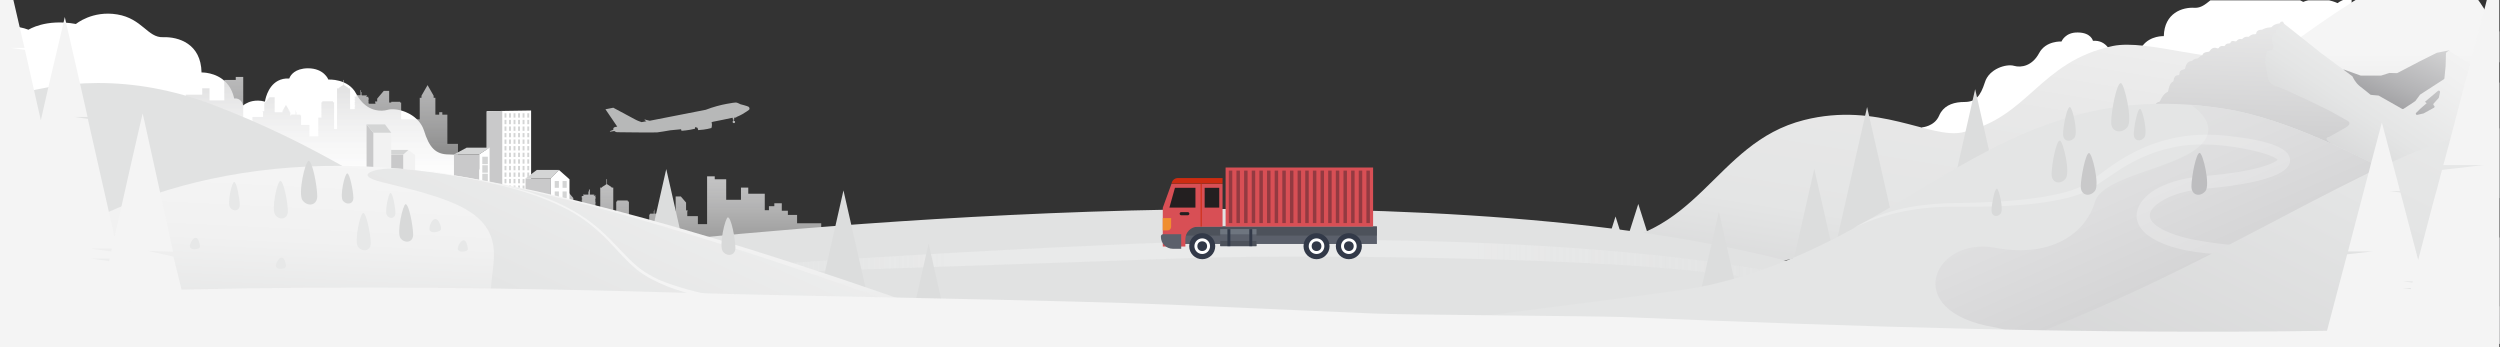 <?xml version="1.0" encoding="utf-8"?>
<!-- Generator: Adobe Illustrator 20.1.0, SVG Export Plug-In . SVG Version: 6.00 Build 0)  -->
<svg version="1.1" id="Layer_1" xmlns="http://www.w3.org/2000/svg" xmlns:xlink="http://www.w3.org/1999/xlink" x="0px" y="0px"
	 viewBox="0 0 1439 200" style="enable-background:new 0 0 1439 200;" xml:space="preserve">
<rect x="0" y="0" width="1439" height="200" fill="#333333" stroke="none"/>
<style type="text/css">
	.st0{fill:none;}
	.st1{opacity:0.76;fill:#E1E2E2;enable-background:new    ;}
	.st2{fill:#FFFFFF;}
	.st3{fill:url(#SVGID_1_);}
	.st4{fill:url(#SVGID_2_);}
	.st5{fill:#E1E2E2;}
	.st6{fill:url(#SVGID_3_);}
	.st7{fill:url(#SVGID_4_);}
	.st8{opacity:0.52;}
	.st9{opacity:0.52;fill:url(#SVGID_5_);enable-background:new    ;}
	.st10{opacity:0.5;fill:#283039;enable-background:new    ;}
	.st11{fill:url(#SVGID_6_);}
	.st12{fill:url(#SVGID_7_);}
	.st13{fill:url(#SVGID_8_);}
	.st14{fill:url(#SVGID_9_);}
	.st15{fill:#DCDDDD;}
	.st16{fill:url(#SVGID_10_);}
	.st17{fill:url(#SVGID_11_);}
	.st18{opacity:0.48;}
	.st19{opacity:0.48;fill:#FFFFFF;enable-background:new    ;}
	.st20{fill:url(#SVGID_12_);}
	.st21{fill:#D8D9D9;}
	.st22{fill:#C9C9CA;}
	.st23{fill:#BDBDBF;}
	.st24{fill:#F2F2F2;}
	.st25{fill:#D4D5D5;}
	.st26{fill:url(#SVGID_13_);}
	.st27{fill:url(#SVGID_14_);}
	.st28{fill:#E7E8E8;}
	.st29{fill:url(#SVGID_15_);}
	.st30{fill:url(#SVGID_16_);}
	.st31{fill:#F4F4F4;}
	.st32{fill:#5B606B;}
	.st33{fill:#4D525B;}
	.st34{fill:#323948;}
	.st35{fill:#D84F55;}
	.st36{fill:#CE2C11;}
	.st37{fill:#231F20;}
	.st38{fill:#933A41;}
	.st39{fill:#6E757F;}
	.st40{fill:#F08E30;}
</style>
<rect x="-1" class="st0" width="1440" height="200"/>
<path class="st1" d="M430.8,61.4c-0.7-0.4-4.6-1.4-4.6-1.4s-1.9-1-2.6-1c-0.3,0-2.5,0.2-5.4,0.8c-3.3,0.6-7.6,1.7-12,3.4l-32.2,6.3
	c-1.6-0.3-2.7-0.7-2.7-0.7s-0.8,0.1,0,0.5c0.2,0.1,0.5,0.3,0.8,0.5l-2.8,0.5c0,0-2.5-0.8-4-1.7C363.8,67.8,353,62,353,62l-4.5,0.9
	l6.8,10c0,0-1.7,0.1-2.1,0.7c-0.4,0.6-0.1,1.1-0.1,1.1l-2.1,0.8l0.3,0.3l2.3-0.4c0,0,0.8,0.7,1.6,0.7c0.9,0,21.5,0.3,23.1,0.1
	c1.1-0.1,5.2-0.8,7.5-1.2c1.6-0.2,5.8-0.5,6.2-0.6l0.3,0.9c0,0,4.5-0.3,7.7-1.2c0,0,0.1-0.4,0.2-1c0.3,0.1,1.3,0.5,1.3,0.5l0.4,1.3
	c0,0,1.3-0.1,3.1-0.3c1.4-0.2,3.1-0.5,4.5-0.9c0,0,0.6-1.6,0.1-3.4c0.3,0,0.5-0.1,0.7-0.2c3.3-0.7,7.9-1.5,11.2-2.3h0.2l0.3,1.7
	c0,0-0.4,0.4-0.3,0.8c0.1,0.4,0.4,0.6,0.8,0.6c0.4-0.1,0.7-0.4,0.6-0.8c-0.1-0.4-0.4-0.6-0.8-0.6l-0.1-0.7l0.5-0.1l-0.2-0.9l1.3-0.2
	v-0.2c0.3-0.2,0.6-0.2,0.9-0.4c1.5-0.6,3.8-1.9,5.2-2.9c0.9-0.6,1.6-1.1,1.5-1.4v-0.2C431.4,62.5,431.5,61.9,430.8,61.4L430.8,61.4
	L430.8,61.4L430.8,61.4z"/>
<path class="st2" d="M352,135.8c-5.4-0.6-14.9-2.2-26.6-6.5c-1.2-0.4-2.4-0.9-3.6-1.4c-0.1,0-0.2-0.1-0.3-0.1c-0.1,0-0.1,0-0.2-0.1
	c-0.1,0-0.2-0.1-0.3-0.1c-8.6-3.5-18.3-8.5-28.3-15.6c-1.5-1.1-3.1-2.2-4.6-3.4c-3.7-2.9-7.5-6-11.3-9.5
	c-3.3-7.8-10.5-10.2-18.4-10.2c-7.9,0-11.4-4.2-14.4-13.9c-1.4-4.2-4.5-7.3-8-9.3c-0.5-0.3-0.9-0.5-1.4-0.7
	c-0.4-0.2-0.9-0.4-1.3-0.6c-3.8-1.5-7.8-1.9-10.1-1.2c-2.1,0.6-4.7,0.7-7.2,0.1c-2.9-0.7-5.9-2.4-8.4-5.5c0,0,0-0.1-0.1-0.1
	c-0.9-1-1.6-2.2-2.4-3.6c-4.6-9.1-16.1-8.3-16.1-8.3s-2.4-6.5-11.8-6.5c-7.5,0.1-9.9,4-10.5,5.4c-0.1,0.3-0.2,0.5-0.2,0.5
	c-2.6-0.2-4.8,0.4-6.5,1.3c-6.4,3.4-7.5,12-7.5,12c-2.8-0.8-5.2-0.7-7.2-0.3c-3.3,0.7-5.4,2.5-5.4,2.5c-1.1-4.8-5.1-4-5.1-4
	c-0.9-4.1-2.6-7.1-4.7-9.3c-5.8-6-14.1-5.7-14.1-5.7c-0.3-16.6-13.3-20.6-22.1-20.3c-8.9,0.4-12-10.7-26.4-13.1
	c-14.4-2.4-23.8,5.5-23.8,5.5c-17.4-3.2-27.3,3.3-27.3,3.3C9.7,14.6,3.5,14.9-1,15.8v154.1h289.7l44.9-22.2l1.4-0.7l2-1l19.4-9.6
	l0.5-0.2C357,136.2,355.2,136.2,352,135.8L352,135.8z"/>
<linearGradient id="SVGID_1_" gradientUnits="userSpaceOnUse" x1="171.94" y1="179.24" x2="171.94" y2="92.18" gradientTransform="matrix(1 0 0 -1 0 202)">
	<stop  offset="0" style="stop-color:#C9C9CA"/>
	<stop  offset="1" style="stop-color:#FFFFFF;stop-opacity:0.3"/>
</linearGradient>
<path class="st3" d="M88.3,71.4v-4.8h5.3v-2.4h3.5V60h4.3v1.7h3.1V64h2.4v-9.5h9.5v-3.7h4.2v7h8.5V46h6.6v-1.7h4.3v27.5h5.3v-4.5
	h6.1v-2.8h-0.2v-0.5h0.9v-4.5l3-3.5h3v8.6h4.5v-1h0.4v-0.5l1.6-2.7l1.6,2.7v0.5h0.5v1h0.4v1.8h0.5v-0.3c0-0.1,0.1-0.2,0.2-0.2h2.3
	v-2.3h0.2V66h0.2v-1.5h0.2V66h2c0.1,0,0.2,0.1,0.2,0.2v0.3h0.4v5.4h4.8v6.6h5.1V67.7h1.8v-8.8h0.5v-0.3c0-0.2,0.1-0.3,0.3-0.3h5.6
	c0.2,0,0.3,0.1,0.3,0.3v0.3h0.6v15.4h1.7V50.9h1v-0.3l2.6-1.7V46h0.3v2.9l2.6,1.7v0.3h1v11.9h2.6v-0.4h0.3V62h-0.3v-0.4h0.3v-0.4
	h-0.3v-0.4h0.3v-0.4h-0.3v-0.4h0.3v-0.4h-0.3v-0.4h0.3V59h-0.3v-0.4h0.3v-0.4h-0.3v-0.4h0.3v-0.4h-0.3v-0.4h0.3v-0.4h-0.3v-0.4h0.3
	V56h-0.3v-0.4h1.1v-0.4h-0.3v-0.4h2.6v-2.9h0.3v2.9h0.2V53h0.3v1.9h2.9v0.4h-0.3v0.4h1.1V56H212v0.4h0.3v0.4H212v0.4h0.3v0.4H212
	v0.4h0.3v0.4H212v0.4h0.3V59H212v0.4h0.3v0.3h3.8V59h-0.2v-0.6h1.2v-1.6l3.8-4.5h3.1v6.7h1.2v-0.4h5.1v0.4h0.6v9.7h10.7l0-12.4h1
	v-1.2l3.5-6.1l3.5,6.1v1.2h1v9.7l2.2,0v-1.4h1.8v1.4h2.9v16.8h6.1v9.6h5.7v11.1H74.6V71.3L88.3,71.4L88.3,71.4z"/>
<linearGradient id="SVGID_2_" gradientUnits="userSpaceOnUse" x1="375.145" y1="106.98" x2="375.145" y2="19.92" gradientTransform="matrix(1 0 0 -1 0 202)">
	<stop  offset="0" style="stop-color:#C9C9CA"/>
	<stop  offset="0.81" style="stop-color:#FFFFFF;stop-opacity:0.3"/>
</linearGradient>
<path class="st4" d="M458.8,128.5v-4.8h-5.3v-2.4H450v-4.3h-4.3v1.7h-3.1v2.3h-2.4v-9.5h-9.5V108h-4.2v7h-8.5v-11.8h-6.6v-1.7H407
	V129h-5.3v-4.6h-6.1v-2.8h0.2v-0.5h-0.9v-4.5l-3-3.5h-3v8.6h-4.5v-1h-0.4v-0.5l-1.6-2.7l-1.6,2.7v0.5h-0.4v1h-0.5v1.8h-0.5v-0.3
	c0-0.1-0.1-0.2-0.2-0.2h-2.3v-2.3h-0.2v2.3h-0.2v-1.5h-0.2v1.5h-2c-0.1,0-0.2,0.1-0.2,0.2v0.3h-0.4v5.4h-4.8v6.6h-5.1v-10.8h-1.8
	V116h-0.6v-0.3c0-0.2-0.1-0.3-0.3-0.3h-5.6c-0.2,0-0.3,0.1-0.3,0.3v0.3h-0.5v15.4h-1.7V108h-1v-0.3l-2.6-1.7v-2.9h-0.3v2.9l-2.6,1.7
	v0.3h-1v11.9h-2.6v-0.4h-0.3v-0.4h0.3v-0.4h-0.3v-0.4h0.3v-0.4h-0.3v-0.4h0.3v-0.4h-0.3v-0.4h0.3v-0.4h-0.3v-0.4h0.3v-0.4h-0.3v-0.4
	h0.3V115h-0.3v-0.4h0.3v-0.4h-0.3v-0.4h0.3v-0.4h-0.3v-0.4h0.3v-0.4h-1.1v-0.4h0.3V112h-2.6v-2.9H339v2.9h-0.2v-1.8h-0.3v1.8h-2.9
	v0.4h0.3v0.4h-1.1v0.4h0.3v0.4h-0.3v0.4h0.3v0.4h-0.3v0.4h0.3v0.4h-0.3v0.4h0.3v0.4h-0.3v0.4h0.3v0.4h-0.3v0.3h-3.8v-0.6h0.2v-0.6
	h-1.2V114l-3.8-4.5h-3.1v6.7H322v-0.4h-5.1v0.4h-0.6v9.7h-10.7l0-12.4h-1v-1.1l-3.5-6.1l-3.5,6.1v1.1h-1v9.7l-2.2,0v-1.4h-1.8v1.4
	h-2.9V140h-6.1v9.6h-5.7v11.1h194.8v-32.2L458.8,128.5L458.8,128.5L458.8,128.5z"/>
<path class="st2" d="M1353.6-0.9v124.8h-247.2V73.3c0,0,7-0.5,9.7-6.6c0.3-0.8,0.7-1.4,1.1-2.1c2.9-4.4,7.9-5.9,13.6-5.9
	c1.8,0,3.3-0.3,4.6-0.8c1-0.4,1.8-1,2.6-1.8c1.9-1.9,3.2-4.7,4.5-8.7c2.4-7.9,12.5-10.8,16.8-9.5c4.2,1.2,10.5,0,14.4-7.3
	s12.9-6.7,12.9-6.7s2.1-5.4,9.5-5.2c7.6,0.1,8.6,4.8,8.6,4.8c4.1-0.3,6.7,1.4,8.5,3.6c2.5,3.1,3,7.1,3,7.1c3.2-1,5.9-0.3,7.8,0.4
	c0.7,0.3,1.3,0.7,1.7,0.9c0.3,0.2,0.4,0.3,0.5,0.4c0.1,0,0.1,0.1,0.1,0.1l0-0.1c0.1-0.3,0.1-0.5,0.2-0.7c0.4-1.1,1-1.7,1.7-2
	c1.1-0.6,2.2-0.4,2.2-0.4c0.6-2.8,1.6-4.9,2.9-6.5c4.5-5.9,12.2-5.5,12.2-5.5c0.3-13.3,10.7-16.8,17.8-16.3c3.6,0.1,6-1.9,9-4.3
	h51.7c1.1,0.5,1.7,0.9,1.7,0.9c1-0.4,1.9-0.7,2.9-0.9h12.1c3,0.7,4.8,1.6,4.8,1.6c0.9-0.7,1.8-1.2,2.7-1.6c1.5-0.7,3-0.9,4.3-1
	C1352.8-1,1353.2-1,1353.6-0.9z"/>
<path class="st5" d="M933.4,135.7l-3.5-11.1l-3.5,11.1H933.4z"/>
<path class="st5" d="M951.1,142.9l-8.1-25.5l-8.1,25.5H951.1z"/>
<linearGradient id="SVGID_3_" gradientUnits="userSpaceOnUse" x1="1157.544" y1="258.609" x2="1071.924" y2="-272.751" gradientTransform="matrix(1 0 0 -1 0 202)">
	<stop  offset="0" style="stop-color:#F5F5F5"/>
	<stop  offset="0.22" style="stop-color:#E8E8E8"/>
	<stop  offset="0.36" style="stop-color:#E4E5E5"/>
	<stop  offset="0.51" style="stop-color:#D0D0D1"/>
	<stop  offset="0.69" style="stop-color:#B3B3B5"/>
	<stop  offset="0.87" style="stop-color:#8E8E91"/>
	<stop  offset="1" style="stop-color:#6D6E71"/>
</linearGradient>
<path class="st6" d="M911.5,140.7c66.8-0.8,74.3-58.3,126.9-71.6c42.7-10.8,72.7,11,91.1,7.1c38.2-8.2,44-40.6,86.5-49.7
	c20.1-4.3,60.4,11.2,83.7,6.2c23-4.9,23.1,32.9,49.5,27.3c8.9,41.7-20.5-18.3-11.6,23.5l-344,73.6
	C990.3,141.1,919,175.3,911.5,140.7L911.5,140.7z"/>
<linearGradient id="SVGID_4_" gradientUnits="userSpaceOnUse" x1="1362.845" y1="171.53" x2="1362.845" y2="100.78" gradientTransform="matrix(1 0 0 -1 0 202)">
	<stop  offset="0" style="stop-color:#F5F5F5"/>
	<stop  offset="0.17" style="stop-color:#F1F1F1"/>
	<stop  offset="0.34" style="stop-color:#E4E5E5"/>
	<stop  offset="0.51" style="stop-color:#D0D0D1"/>
	<stop  offset="0.69" style="stop-color:#B3B3B5"/>
	<stop  offset="0.87" style="stop-color:#8E8E91"/>
	<stop  offset="1" style="stop-color:#6D6E71"/>
</linearGradient>
<path class="st7" d="M1438.6,18.2v17.6l-10.2,5.2l-8.5,4.4h-132.9v-0.5c2.9-1.3,6-2.9,9.2-4.7c1-0.5,1.9-1.1,2.9-1.7
	c1.2-0.7,2.5-1.5,3.7-2.3c1-0.6,2-1.3,3.1-2c0.7-0.4,1.4-0.9,2.1-1.4h0c5.3-3.5,10.8-7.5,16.4-11.5c3-2.1,6-4.3,9-6.4
	c6.6-4.6,13.4-9.2,20.2-13.5c0.8-0.5,1.6-1,2.4-1.5h70.4c0.4,0.6,0.8,1.1,1.2,1.7c0.9,1.3,1.7,2.5,2.5,3.8
	C1433.2,9.9,1435.8,14.4,1438.6,18.2z"/>
<path class="st5" d="M960.3,197.8l83.9-43.3c-202.7-59.1-559.3-26.2-670-14.9c-147.6-1.4-140.8-36.6-250.9-79
	c-48.2-18.5-90-14.4-121.6-3.8v140.9H960.3z"/>
<g class="st8">
	
		<linearGradient id="SVGID_5_" gradientUnits="userSpaceOnUse" x1="341.741" y1="49.016" x2="1087.871" y2="47.116" gradientTransform="matrix(1 0 0 -1 0 202)">
		<stop  offset="0" style="stop-color:#F5F5F5;stop-opacity:0"/>
		<stop  offset="0.27" style="stop-color:#FDFDFD"/>
		<stop  offset="0.67" style="stop-color:#FFFFFF"/>
		<stop  offset="1" style="stop-color:#F5F5F5;stop-opacity:0"/>
	</linearGradient>
	<path class="st9" d="M385.2,154.4c0,0,24.9,0.6,24.6,0.6c39.8-4.2,171.2-11.6,217.3-13.5c137.2-7.1,337.4-5.8,452.9,28.4l-0.3,1
		c-19.9-3-39.6-6.4-59.3-9.2c-14.4-2.1-30-4.1-44.3-5.6c-68.8-7.9-234.2-10.1-303.3-7.1c-49,1.9-198.5,6.6-247.5,8.8
		c-5.1,0.2-10.3,0.3-15.4,0.4c-2.9-0.3-9.4-1-12.4-1.4l-6.2-0.7c-2.1-0.2-4.1-0.5-6.1-0.8L385.2,154.4L385.2,154.4z"/>
</g>
<path class="st10" d="M349.6,197.8v-26c-2.3,0.3-4.5,0.5-6.8,0.8v25.2H349.6z"/>
<linearGradient id="SVGID_6_" gradientUnits="userSpaceOnUse" x1="1426.465" y1="246.668" x2="1363.095" y2="109.208" gradientTransform="matrix(1 0 0 -1 0 202)">
	<stop  offset="0" style="stop-color:#F5F5F5"/>
	<stop  offset="0.17" style="stop-color:#F1F1F1"/>
	<stop  offset="0.34" style="stop-color:#E4E5E5"/>
	<stop  offset="0.51" style="stop-color:#D0D0D1"/>
	<stop  offset="0.69" style="stop-color:#B3B3B5"/>
	<stop  offset="0.87" style="stop-color:#8E8E91"/>
	<stop  offset="1" style="stop-color:#6D6E71"/>
</linearGradient>
<path class="st11" d="M1417.8,57.5l-7.8-27.9c-0.1-0.4-0.5-0.6-0.8-0.5l-6.6,1.3c-0.1,0-0.1,0-0.2,0.1l-9.6,4.8l-12.8,6.7
	c-0.1,0.1-0.2,0.1-0.3,0.1l-4.2-0.1c-0.1,0-0.2,0-0.2,0l-4.7,1.5c-0.1,0-0.1,0-0.2,0H1359c-0.1,0-0.2,0-0.2,0l-9.4-3.4
	c-0.4-0.1-0.8,0.1-0.9,0.5l-4.1,14.8c-0.1,0.3,0.1,0.7,0.3,0.8l24.9,14.2c0.2,0.1,0.4,0.1,0.5,0.1l47.2-12.2
	C1417.7,58.3,1417.9,57.9,1417.8,57.5L1417.8,57.5L1417.8,57.5z"/>
<linearGradient id="SVGID_7_" gradientUnits="userSpaceOnUse" x1="1421.024" y1="210.987" x2="1262.805" y2="-22.243" gradientTransform="matrix(1 0 0 -1 0 202)">
	<stop  offset="0" style="stop-color:#F5F5F5"/>
	<stop  offset="0.17" style="stop-color:#F1F1F1"/>
	<stop  offset="0.34" style="stop-color:#E4E5E5"/>
	<stop  offset="0.51" style="stop-color:#D0D0D1"/>
	<stop  offset="0.69" style="stop-color:#B3B3B5"/>
	<stop  offset="0.87" style="stop-color:#8E8E91"/>
	<stop  offset="1" style="stop-color:#6D6E71"/>
</linearGradient>
<path class="st12" d="M1438.6,47.6v66.4h-27.3c0,0-0.1,0-0.1,0l-2-0.4l-4.9-1l-2.2-0.4l-27.4-4.5l-13.4-2.2l-0.8-0.1
	c-0.1,0-0.3-0.1-0.3-0.2l-0.8-0.7l-1.2-1l-4-3.4l-1.2-1l-17-14.5L1306,59l-6.4-5.5c-0.1-0.1-0.2-0.2-0.2-0.4l-0.3-1.1l-1.3-5.5
	l-4-16.4c-0.1-0.3,0-0.5,0.2-0.7l14.2-13.2c0,0,0.1-0.1,0.2-0.1l2.2-1.1l0.8-0.4l0.9-0.4c0.2-0.1,0.3-0.2,0.4-0.4l0.1-0.4
	c0.1-0.3,0.3-0.5,0.6-0.5c0.2,0,0.3,0,0.5,0.1l19.4,15.4l3,2.4l12.6,9.3l5.1,3.8c0.1,0.1,0.2,0.2,0.2,0.3c0.3,0.7,1.7,3.5,4.1,5.4
	c2.5,1.9,5.3,4.2,6,4.8c0.1,0.1,0.2,0.1,0.4,0.2l4.3,0.4c0.1,0,0.2,0,0.3,0.1l6.9,3.9l6.5,3.7c0.2,0.1,0.5,0.1,0.7,0l5.5-3.6
	l1.3-0.9c0.1,0,0.1-0.1,0.2-0.2l2.5-3.4c0.1-0.1,0.1-0.1,0.2-0.2l13.6-8.8c0.2-0.1,0.3-0.3,0.3-0.5l0.7-7v0l0.2-7.4
	c0-0.2,0.1-0.4,0.3-0.6l1-0.7c0.1,0,0.1-0.1,0.2-0.1c0.2-0.1,0.4-0.1,0.6,0.1l11.8,7.6L1438.6,47.6z"/>
<linearGradient id="SVGID_8_" gradientUnits="userSpaceOnUse" x1="1310.225" y1="224.14" x2="1302.885" y2="14.93" gradientTransform="matrix(1 0 0 -1 0 202)">
	<stop  offset="0" style="stop-color:#F5F5F5"/>
	<stop  offset="0.48" style="stop-color:#D0D0D1"/>
	<stop  offset="0.66" style="stop-color:#B3B3B5"/>
	<stop  offset="0.77" style="stop-color:#8E8E91"/>
	<stop  offset="0.95" style="stop-color:#6D6E71"/>
</linearGradient>
<path class="st13" d="M1410.1,113.1l-49.4,21.9c-0.1,0.1-0.3,0.1-0.4,0.1l-159.2-22.4c-0.4-0.1-0.7-0.4-0.6-0.8
	c0.3-1.8,1.2-6.5,1.7-8.9c0.4-1.8,1.1-2.2,1.7-2.2c0.4,0,0.7-0.3,0.7-0.7c0-0.9,0.2-2.2,1.2-2.5c0.5-0.2,0.8-0.2,1-0.2
	c0.3,0,0.6-0.2,0.7-0.5c0.2-0.8,0.7-2,1.5-2.4c0.2-0.1,0.4-0.3,0.4-0.6c0-0.6,0.2-1.7,1.2-1.3c0,0,0.4-2.2,1.9-1.9
	c0,0,0.4-1.1,1.5-1.3c0.4-0.1,0.7-0.4,0.6-0.8c-0.1-0.6-0.1-1.4,0.8-1.6c0.3-0.1,0.5-0.4,0.5-0.7c0-0.6,0.3-1.5,2-1.5
	c0.3,0,0.7-0.2,0.7-0.6c0.2-0.8,0.7-2.2,2.3-2.3c0.3,0,0.5-0.2,0.6-0.5c0.3-1,1.3-3.3,4-3.2c0.4,0,0.7-0.2,0.8-0.6
	c0.1-0.4,0.3-0.7,1.2-0.9c0.4-0.1,0.7-0.5,0.6-0.9c-0.2-0.8-0.2-2,1.5-2.5c0.3-0.1,0.5-0.4,0.5-0.7c0-0.9,0.4-2.6,2.7-2.7
	c0.4,0,0.7-0.3,0.7-0.7c0.1-1.2,0.5-3.5,2.8-3.8c0.3,0,0.5-0.2,0.6-0.5c0.3-0.8,0.9-2.3,2.3-2.5c0.2,0,0.4-0.2,0.5-0.5
	c0.3-0.9,1.2-3,3.1-3.3c0.2,0,0.4-0.2,0.5-0.4c0.5-1.1,2-4.3,4.2-5.2c0.3-0.1,0.4-0.3,0.5-0.6c0.2-1.2,0.9-4.7,2.7-5.4
	c0.2-0.1,0.4-0.3,0.4-0.6c0.1-1,0.5-3.2,2.7-3.1c0.4,0,0.7-0.4,0.7-0.8c-0.1-0.9,0.3-2.2,2.7-2.6c0.3,0,0.5-0.3,0.6-0.6
	c0.2-1.2,0.8-4,3.6-4.2c0.2,0,0.3-0.1,0.5-0.2c0.4-0.4,1.3-1.2,2.7-1.2c0.2,0,0.4-0.1,0.6-0.2c0.4-0.4,1.3-1.3,2.1-1.5
	c0.3-0.1,0.5-0.3,0.5-0.5c0.1-0.6,0.8-1.5,3.4-1.7c0.2,0,0.5-0.1,0.6-0.3c0.5-0.8,1.9-2.8,4.5-1.7c0.3,0.1,0.7,0,0.9-0.3
	c0.3-0.6,1.1-1.3,2.8-1c0.3,0.1,0.6-0.1,0.8-0.4c0.2-0.5,0.8-1.1,2.3-1.1c0.3,0,0.7-0.2,0.8-0.5c0.2-0.6,0.7-1.3,2.8-0.7
	c0.3,0.1,0.6,0,0.8-0.3c0.3-0.5,1.1-1.3,2.7-1c0.2,0,0.5,0,0.6-0.2c0.4-0.5,1.4-1.4,3.2-1.1c0.2,0,0.5,0,0.6-0.2
	c0.5-0.5,1.6-1.4,3.3-1.3c0.4,0,0.8-0.2,0.8-0.6c0.1-0.8,0.7-2,3.2-2c0.1,0,0.2,0,0.3-0.1c0.5-0.3,2.3-1.2,5-1.3
	c0.2,0,0.4-0.1,0.5-0.3c0.4-0.5,1.7-1.7,4.2-1.9c0.3,0,0.5-0.2,0.6-0.5c0.1-0.3,0.3-0.5,1.1-0.6c0.3,0,0.6,0.1,0.7,0.4
	c0.2,0.4,0.4,0.9,0.1,1.1c-0.3,0.2-2,1.2-2.5,1.4c-0.1,0-0.1,0.1-0.2,0.2l-1.7,2.1c-0.1,0.2-0.2,0.4-0.1,0.6l0.1,0.3
	c0.1,0.5-0.4,1-0.9,0.8c-0.4-0.1-0.7,0.1-0.8,0.4c-0.3,0.9-0.8,2.5-0.4,3.9c0.5,1.7,0.6,3.4,0.6,3.9c0,0.1,0,0.3-0.1,0.4
	c-0.3,0.4-0.9,1.2-1.9,1.2c-0.7,0-1.2,0.2-1.5,0.3c-0.2,0.1-0.3,0.3-0.4,0.5c-0.2,1.1-1,4.9-0.7,6.5c0.4,1.8,1.5,8.5,1.5,8.5
	s0.8,3.8,4.9,4.8c4,0.9,30.4,13.9,30.4,13.9l10.7,6c0,0,2.8,1.5-1.2,3.8l-9.2,5.2c-0.1,0-0.2,0.1-0.2,0.1c-0.7,0.1-4,0.8,1.3,4.1
	c5.7,3.5,37.4,20.1,39.3,21c0.1,0,0.1,0.1,0.2,0.1c0.8,0.2,6.5,1.3,6.2-1c-0.2-2.4-0.2-3.1-0.2-3.1s-0.1-2.1,3.3,0l20.3,11.9
	C1410.7,112.2,1410.6,112.9,1410.1,113.1L1410.1,113.1L1410.1,113.1z"/>
<linearGradient id="SVGID_9_" gradientUnits="userSpaceOnUse" x1="1432.728" y1="218.587" x2="1377.808" y2="99.456" gradientTransform="matrix(1 0 0 -1 0 202)">
	<stop  offset="0" style="stop-color:#F5F5F5"/>
	<stop  offset="0.17" style="stop-color:#F1F1F1"/>
	<stop  offset="0.34" style="stop-color:#E4E5E5"/>
	<stop  offset="0.51" style="stop-color:#D0D0D1"/>
	<stop  offset="0.69" style="stop-color:#B3B3B5"/>
	<stop  offset="0.87" style="stop-color:#8E8E91"/>
	<stop  offset="1" style="stop-color:#6D6E71"/>
</linearGradient>
<path class="st14" d="M1393,62.7l3.8-3.3l-1-0.8l7.5-6.3c0.5-0.4,1.3,0,1.2,0.7l-0.7,3.2c0,0.1-0.1,0.2-0.2,0.3l-2.8,3.1
	c-0.3,0.3-0.2,0.8,0.1,1.1l0.1,0.1c0.5,0.3,0.4,1,0,1.2l-5.8,3.2c-0.1,0-0.1,0.1-0.2,0.1l-3.6,0.8c-0.7,0.2-1.2-0.7-0.6-1.2
	L1393,62.7L1393,62.7L1393,62.7z"/>
<path class="st15" d="M1149.2,105.6l-12.3-54.3l-12.3,54.3H1149.2z"/>
<path class="st15" d="M1001.7,176.2l-12.3-54.3L977,176.2H1001.7z"/>
<path class="st15" d="M1056.6,151.5l-12.3-54.3l-12.3,54.3H1056.6z"/>
<path class="st15" d="M546.8,194.5l-12.3-54.3l-12.3,54.3H546.8z"/>
<path class="st15" d="M1095.1,151.5l-20.4-89.9l-20.4,89.9H1095.1z"/>
<path class="st15" d="M505.5,197.8l-20-88.2l-20,88.2H505.5z"/>
<path class="st15" d="M403.9,187.2l-20.4-89.9l-20.4,89.9H403.9z"/>
<linearGradient id="SVGID_10_" gradientUnits="userSpaceOnUse" x1="375.15" y1="73.319" x2="1438.64" y2="73.319" gradientTransform="matrix(1 0 0 -1 0 202)">
	<stop  offset="0.17" style="stop-color:#F1F1F1"/>
	<stop  offset="0.34" style="stop-color:#E4E5E5"/>
</linearGradient>
<path class="st16" d="M1438.6,197.8v-61c-9-5.9-19.8-12.7-31.7-19.8c-1.4-0.8-2.7-1.6-4.1-2.4c-1.4-0.8-2.8-1.6-4.2-2.4
	c-2.4-1.4-4.9-2.8-7.3-4.2c-6.9-3.9-14-7.8-21.2-11.6c-2.8-1.5-5.7-3-8.6-4.4c-0.7-0.3-1.3-0.7-2-1c-0.7-0.3-1.4-0.7-2.1-1
	c-0.9-0.4-1.7-0.8-2.6-1.3c-0.8-0.4-1.6-0.8-2.3-1.1c-5.1-2.5-10.3-4.8-15.4-7c-19.5-8.5-38.8-15.1-56-17.9
	c-19.1-3.1-36.5-3.6-52.6-2.3c-1.2,0.1-2.4,0.2-3.6,0.4c-3,0.3-5.9,0.7-8.8,1.1c-7.8,1.2-15.3,2.8-22.5,4.8
	c-0.7,0.2-1.4,0.4-2.1,0.6c-0.9,0.3-1.8,0.5-2.6,0.8c-15.5,4.7-29.9,11-44,18.3c-6.1,3.2-12.1,6.5-18.1,9.9
	c-12.9,7.4-25.7,15.3-38.9,23.1c-4.3,2.5-8.6,5-12.9,7.5c-5.6,3.2-11.2,6.3-17,9.3c-1.4,0.7-2.8,1.5-4.3,2.2
	c-6.8,3.4-13.7,6.7-20.8,9.7c-0.9,0.4-1.8,0.8-2.7,1.1c-0.6,0.3-1.3,0.5-1.9,0.8c-3.8,1.6-7.8,3.1-11.8,4.5
	c-5.9,2.1-12,4.1-18.3,5.9c-3.9,1.1-7.8,2.1-11.8,3.1c-0.5,0.1-2.8,0.6-6.6,1.4c-20.6,4.3-141.8,17.9-241.2,33H1438.6z"/>
<linearGradient id="SVGID_11_" gradientUnits="userSpaceOnUse" x1="1117.282" y1="409.861" x2="1431.732" y2="-301.229" gradientTransform="matrix(1 0 0 -1 0 202)">
	<stop  offset="0" style="stop-color:#F5F5F5"/>
	<stop  offset="0.17" style="stop-color:#F1F1F1"/>
	<stop  offset="0.34" style="stop-color:#E4E5E5"/>
	<stop  offset="0.43" style="stop-color:#DEDEDF"/>
	<stop  offset="0.54" style="stop-color:#D0D0D1"/>
	<stop  offset="0.69" style="stop-color:#B3B3B5"/>
	<stop  offset="0.87" style="stop-color:#8E8E91"/>
	<stop  offset="1" style="stop-color:#6D6E71"/>
</linearGradient>
<path class="st17" d="M1148.1,188.4c6,1,11.3,3.4,15.9,6.8c1.1,0.8,2.2,1.7,3.2,2.6h271.4v-61c-9-5.9-19.8-12.7-31.7-19.8
	c-1.4-0.8-2.7-1.6-4.1-2.4c-1.4-0.8-2.8-1.6-4.2-2.4c-2.4-1.4-4.9-2.8-7.3-4.2c-6.9-3.9-14-7.8-21.2-11.6c-2.8-1.5-5.7-3-8.6-4.4
	c-0.7-0.3-1.3-0.7-2-1c-0.7-0.3-1.4-0.7-2.1-1c-0.9-0.4-1.7-0.8-2.6-1.3c-0.8-0.4-1.6-0.8-2.3-1.1c-5.1-2.5-10.3-4.8-15.4-7
	c-19.5-8.5-38.8-15.1-56-17.9c-6.9-1-13.5-1.8-19.9-2.3c5.9,4.1,13.2,11.3,8.3,19.6c-0.7,1.1-1.5,2.2-2.6,3.3
	c-2.5,2.6-6,4.8-9.9,6.7c-9.7,4.8-22.4,8.3-32.8,12.5c-6.2,2.5-11.6,5.2-15,8.5c-1.7,1.6-2.8,3.4-3.4,5.4
	c-4.5,15.6-22.5,32.7-57.5,26.2C1113.3,136,1093.1,179.2,1148.1,188.4z"/>
<g class="st18">
	<path class="st19" d="M1066.5,131.5c15.8-10.1,34.9-13.7,53.4-14.5c18.6-0.3,37.3-0.7,55.7-3.6c8.9-1.6,18.4-3.3,26.2-8.2
		c3.8-2.5,7.5-5.4,11.3-8.1c20.2-14.8,41.8-21.5,66.9-19.1c9.3,0.9,30.9,3.2,36.8,10.4c10.3,15.7-40.8,19.6-49.6,20.4
		c-6.6,0.7-13.3,2.2-19.2,4.9c-25.7,12.6,1.7,22,16.1,24.5c15.8,3,32.1,3.9,48.2,4.4l7,0.2l0.1,2c-22.8,2.4-65.8,4.9-84.4-10.4
		c-11.6-10.8-1.7-22.6,9.9-27.5c9-4.1,18.8-5.3,28.5-6c9.1-0.9,18.3-2.1,26.9-4.4c3.8-1.1,7.9-2.2,10.9-4.6c0.2-0.2,0.3-0.3,0.2-0.3
		c0,0-0.1,0.4,0,0.6c0.1,0.2,0.1,0.3,0,0.1c-1.3-1.4-3.4-2.2-5.7-3.1c-6.1-2.2-13.1-3.5-19.7-4.6c-11.1-1.6-22.6-2.2-33.6-0.1
		l-6.5,1.5c-2.2,0.6-4.3,1.3-6.4,2c-4.2,1.6-8.4,3.3-12.3,5.5c-8.3,4.3-15.3,10-23.4,15c-4.2,2.7-9,4.1-13.7,5.4
		c-23,5.5-47,5.1-70.2,5.1C1101.5,119.5,1083.1,123.3,1066.5,131.5L1066.5,131.5z"/>
</g>
<linearGradient id="SVGID_12_" gradientUnits="userSpaceOnUse" x1="1570.734" y1="542.728" x2="908.574" y2="-764.142" gradientTransform="matrix(1 0 0 -1 0 202)">
	<stop  offset="0" style="stop-color:#F5F5F5"/>
	<stop  offset="0.17" style="stop-color:#F1F1F1"/>
	<stop  offset="0.34" style="stop-color:#E4E5E5"/>
	<stop  offset="0.51" style="stop-color:#D0D0D1"/>
	<stop  offset="0.69" style="stop-color:#B3B3B5"/>
	<stop  offset="0.87" style="stop-color:#8E8E91"/>
	<stop  offset="1" style="stop-color:#6D6E71"/>
</linearGradient>
<path class="st20" d="M1438.6,197.8V73.9c-10.1,1.1-20.7,3.6-31.9,7.4c-5.1,1.7-10.3,3.7-15.7,5.8c-1.5,0.6-2.9,1.2-4.4,1.8l-2.3,1
	c-0.7,0.3-1.3,0.6-2,0.9c-2.5,1.1-5,2.2-7.6,3.4c-1.6,0.7-3.2,1.5-4.8,2.2c-3.9,1.8-7.8,3.7-11.8,5.7c-3.7,1.8-7.4,3.7-11.2,5.6
	c-5.9,3-12,6.2-18.3,9.4c-15.7,8.2-32.5,17.1-50.4,26.3c-33.5,17.2-71.3,35.3-114.4,51.8c-2.3,0.9-4.6,1.7-6.9,2.6H1438.6z"/>
<path class="st21" d="M1224.6,73.1c-3.2,4.1-9.7,3.3-9.4-3.1c0.1-6.4,3.1-22,5.5-22.2C1222.7,47.7,1227.7,69.1,1224.6,73.1
	L1224.6,73.1z"/>
<path class="st22" d="M1205.9,109.8c-2.8,3.7-8.3,3-8.2-2.6c0.1-5.5,2.8-19,4.7-19.1C1204.3,87.9,1208.6,106.4,1205.9,109.8
	L1205.9,109.8L1205.9,109.8z"/>
<path class="st21" d="M1189,102.8c-2.8,3.6-8.2,2.9-8.1-2.8c0.1-5.5,2.6-18.9,4.7-19.1C1187.5,80.9,1191.8,99.3,1189,102.8
	L1189,102.8z"/>
<path class="st23" d="M1269.5,109.9c-2.8,3.6-8.2,2.9-8.1-2.8c0.1-5.5,2.6-18.9,4.7-19.1C1268,88,1272.3,106.4,1269.5,109.9
	L1269.5,109.9z"/>
<path class="st21" d="M1151.6,122.9c-1.8,2.3-5.3,1.9-5.3-1.8c0.1-3.6,1.7-12.4,3.1-12.5C1150.6,108.6,1153.4,120.6,1151.6,122.9z"
	/>
<path class="st21" d="M1194.1,79.2c-2.2,2.9-6.7,2.4-6.6-2.1c0.1-4.6,2.2-15.4,3.9-15.5C1192.9,61.5,1196.3,76.5,1194.1,79.2
	L1194.1,79.2L1194.1,79.2z"/>
<path class="st21" d="M1234.3,79.1c-2.1,2.8-6.2,2.2-6.1-2.1c0.1-4.1,2.1-14.3,3.6-14.4C1233.2,62.6,1236.4,76.5,1234.3,79.1z"/>
<path class="st24" d="M238.9,98.8v-9.6l-3.8-2.8l-3.1,2.8v10.1L238.9,98.8z"/>
<path class="st22" d="M232.1,89.2h-10.4v15.4l10.4-6.1V89.2z"/>
<path class="st25" d="M235.1,86.3h-11l-2.5,2.8h10.4L235.1,86.3z"/>
<path class="st24" d="M225.2,99.1V76.4h-10.3v24.8L225.2,99.1z"/>
<path class="st22" d="M214.9,76.4l-3.9-4.8v26.6l3.9,3V76.4z"/>
<path class="st25" d="M221.6,71.6H211l3.9,4.8h10.3L221.6,71.6z"/>
<path class="st2" d="M305.7,128.1h-25.5V64l25.5-0.4V128.1z"/>
<path class="st25" d="M304.6,65.2h-1.1v2.5h1.1V65.2z"/>
<path class="st25" d="M301.9,65.2h-1.1v2.5h1.1V65.2z"/>
<path class="st25" d="M299.3,65.2h-1.1v2.5h1.1V65.2z"/>
<path class="st25" d="M296.7,65.2h-1.1v2.5h1.1V65.2z"/>
<path class="st25" d="M294.1,65.2H293v2.5h1.1V65.2z"/>
<path class="st25" d="M291.5,65.2h-1.1v2.5h1.1V65.2z"/>
<path class="st25" d="M304.6,69h-1.1v2.5h1.1V69z"/>
<path class="st25" d="M301.9,69h-1.1v2.5h1.1V69z"/>
<path class="st25" d="M299.3,69h-1.1v2.5h1.1V69z"/>
<path class="st25" d="M296.7,69h-1.1v2.5h1.1V69z"/>
<path class="st25" d="M294.1,69H293v2.5h1.1V69z"/>
<path class="st25" d="M291.5,69h-1.1v2.5h1.1V69z"/>
<path class="st25" d="M304.6,72.8h-1.1v2.5h1.1V72.8z"/>
<path class="st25" d="M301.9,72.8h-1.1v2.5h1.1V72.8z"/>
<path class="st25" d="M299.3,72.8h-1.1v2.5h1.1V72.8z"/>
<path class="st25" d="M296.7,72.8h-1.1v2.5h1.1V72.8z"/>
<path class="st25" d="M294.1,72.8H293v2.5h1.1V72.8z"/>
<path class="st25" d="M291.5,72.8h-1.1v2.5h1.1V72.8z"/>
<path class="st25" d="M304.6,76.6h-1.1V79h1.1V76.6z"/>
<path class="st25" d="M301.9,76.6h-1.1V79h1.1V76.6z"/>
<path class="st25" d="M299.3,76.6h-1.1V79h1.1V76.6z"/>
<path class="st25" d="M296.7,76.6h-1.1V79h1.1V76.6z"/>
<path class="st25" d="M294.1,76.6H293V79h1.1V76.6z"/>
<path class="st25" d="M291.5,76.6h-1.1V79h1.1V76.6z"/>
<path class="st25" d="M304.6,80.3h-1.1v2.5h1.1V80.3z"/>
<path class="st25" d="M301.9,80.3h-1.1v2.5h1.1V80.3z"/>
<path class="st25" d="M299.3,80.3h-1.1v2.5h1.1V80.3z"/>
<path class="st25" d="M296.7,80.3h-1.1v2.5h1.1V80.3z"/>
<path class="st25" d="M294.1,80.3H293v2.5h1.1V80.3z"/>
<path class="st25" d="M291.5,80.3h-1.1v2.5h1.1V80.3z"/>
<path class="st25" d="M304.6,84.1h-1.1v2.5h1.1V84.1z"/>
<path class="st25" d="M301.9,84.1h-1.1v2.5h1.1V84.1z"/>
<path class="st25" d="M299.3,84.1h-1.1v2.5h1.1V84.1z"/>
<path class="st25" d="M296.7,84.1h-1.1v2.5h1.1V84.1z"/>
<path class="st25" d="M294.1,84.1H293v2.5h1.1V84.1z"/>
<path class="st25" d="M291.5,84.1h-1.1v2.5h1.1V84.1z"/>
<path class="st25" d="M304.6,87.9h-1.1v2.5h1.1V87.9z"/>
<path class="st25" d="M301.9,87.9h-1.1v2.5h1.1V87.9z"/>
<path class="st25" d="M299.3,87.9h-1.1v2.5h1.1V87.9z"/>
<path class="st25" d="M296.7,87.9h-1.1v2.5h1.1V87.9z"/>
<path class="st25" d="M294.1,87.9H293v2.5h1.1V87.9z"/>
<path class="st25" d="M291.5,87.9h-1.1v2.5h1.1V87.9z"/>
<path class="st25" d="M304.6,91.7h-1.1v2.5h1.1V91.7z"/>
<path class="st25" d="M301.9,91.7h-1.1v2.5h1.1V91.7z"/>
<path class="st25" d="M299.3,91.7h-1.1v2.5h1.1V91.7z"/>
<path class="st25" d="M296.7,91.7h-1.1v2.5h1.1V91.7z"/>
<path class="st25" d="M294.1,91.7H293v2.5h1.1V91.7z"/>
<path class="st25" d="M291.5,91.7h-1.1v2.5h1.1V91.7z"/>
<path class="st25" d="M304.6,95.5h-1.1v2.5h1.1V95.5z"/>
<path class="st25" d="M301.9,95.5h-1.1v2.5h1.1V95.5z"/>
<path class="st25" d="M299.3,95.5h-1.1v2.5h1.1V95.5z"/>
<path class="st25" d="M296.7,95.5h-1.1v2.5h1.1V95.5z"/>
<path class="st25" d="M294.1,95.5H293v2.5h1.1V95.5z"/>
<path class="st25" d="M291.5,95.5h-1.1v2.5h1.1V95.5z"/>
<path class="st25" d="M304.6,99.3h-1.1v2.5h1.1V99.3z"/>
<path class="st25" d="M301.9,99.3h-1.1v2.5h1.1V99.3z"/>
<path class="st25" d="M299.3,99.3h-1.1v2.5h1.1V99.3z"/>
<path class="st25" d="M296.7,99.3h-1.1v2.5h1.1V99.3z"/>
<path class="st25" d="M294.1,99.3H293v2.5h1.1V99.3z"/>
<path class="st25" d="M291.5,99.3h-1.1v2.5h1.1V99.3z"/>
<path class="st25" d="M304.6,103h-1.1v2.5h1.1V103z"/>
<path class="st25" d="M301.9,103h-1.1v2.5h1.1V103z"/>
<path class="st25" d="M299.3,103h-1.1v2.5h1.1V103z"/>
<path class="st25" d="M296.7,103h-1.1v2.5h1.1V103z"/>
<path class="st25" d="M294.1,103H293v2.5h1.1V103z"/>
<path class="st25" d="M291.5,103h-1.1v2.5h1.1V103z"/>
<path class="st25" d="M304.6,106.8h-1.1v2.5h1.1V106.8z"/>
<path class="st25" d="M301.9,106.8h-1.1v2.5h1.1V106.8z"/>
<path class="st25" d="M299.3,106.8h-1.1v2.5h1.1V106.8z"/>
<path class="st25" d="M296.7,106.8h-1.1v2.5h1.1V106.8z"/>
<path class="st25" d="M294.1,106.8H293v2.5h1.1V106.8z"/>
<path class="st25" d="M291.5,106.8h-1.1v2.5h1.1V106.8z"/>
<path class="st25" d="M304.6,110.6h-1.1v2.5h1.1V110.6z"/>
<path class="st25" d="M301.9,110.6h-1.1v2.5h1.1V110.6z"/>
<path class="st25" d="M299.3,110.6h-1.1v2.5h1.1V110.6z"/>
<path class="st25" d="M296.7,110.6h-1.1v2.5h1.1V110.6z"/>
<path class="st25" d="M301.9,114.4h-1.1v2.5h1.1V114.4z"/>
<path class="st25" d="M299.3,114.4h-1.1v2.5h1.1V114.4z"/>
<path class="st25" d="M296.7,114.7h-1.1v2.5h1.1V114.7z"/>
<path class="st25" d="M294.1,110.6H293v2.5h1.1V110.6z"/>
<path class="st25" d="M291.5,110.6h-1.1v2.5h1.1V110.6z"/>
<path class="st22" d="M317.1,102.7v21.5l-3.8,4.5l-7,1.1l-3.8-2.8v-24.3H317.1z"/>
<path class="st2" d="M327.8,128v-24.8l-6.1-5.4l-4.6,4.7v24.9L327.8,128z"/>
<path class="st25" d="M321.7,97.8H309l-6.5,4.9h14.6L321.7,97.8z"/>
<path class="st22" d="M289.1,63.9v49.9l-9-0.7l0-49C283.2,64,286.2,63.9,289.1,63.9z"/>
<path class="st2" d="M281.8,116.6V84.9l-6,3.9V116L281.8,116.6z"/>
<path class="st22" d="M275.8,88.9h-14.5v26.3l14.5,0.9V88.9z"/>
<path class="st25" d="M275.8,88.9l6-3.9h-13.2l-7.3,3.9H275.8z"/>
<path class="st25" d="M280.8,90.2h-3.2v4.3h3.2V90.2z"/>
<path class="st25" d="M280.8,95.1h-3.2v4.3h3.2V95.1z"/>
<path class="st25" d="M280.8,100h-3.2v4.3h3.2V100z"/>
<path class="st25" d="M280.8,104.9h-3.2v4.3h3.2V104.9z"/>
<path class="st25" d="M326.2,104.2h-2.4v3.9h2.4V104.2z"/>
<path class="st25" d="M321.7,104.2h-2.4v3.9h2.4V104.2z"/>
<path class="st25" d="M326.2,110.2h-2.4v3.9h2.4V110.2z"/>
<path class="st25" d="M321.7,110.2h-2.4v3.9h2.4V110.2z"/>
<path class="st25" d="M326.2,116.2h-2.4v3.9h2.4V116.2z"/>
<path class="st25" d="M321.7,116.2h-2.4v3.9h2.4V116.2z"/>
<linearGradient id="SVGID_13_" gradientUnits="userSpaceOnUse" x1="267.901" y1="108.11" x2="254.151" y2="-177.05" gradientTransform="matrix(1 0 0 -1 0 202)">
	<stop  offset="0" style="stop-color:#F5F5F5"/>
	<stop  offset="0.17" style="stop-color:#F1F1F1"/>
	<stop  offset="0.34" style="stop-color:#E4E5E5"/>
	<stop  offset="0.51" style="stop-color:#D0D0D1"/>
	<stop  offset="0.69" style="stop-color:#B3B3B5"/>
	<stop  offset="0.87" style="stop-color:#8E8E91"/>
	<stop  offset="1" style="stop-color:#6D6E71"/>
</linearGradient>
<path class="st26" d="M527,175.3c-99.9-35.2-216-70.7-295.6-78.1c-122.5-11.4-198,35.7-229.6,61.6v16.5L527,175.3L527,175.3z"/>
<linearGradient id="SVGID_14_" gradientUnits="userSpaceOnUse" x1="490.896" y1="259.552" x2="133.085" y2="-511.998" gradientTransform="matrix(1 0 0 -1 0 202)">
	<stop  offset="0" style="stop-color:#F5F5F5"/>
	<stop  offset="0.17" style="stop-color:#F1F1F1"/>
	<stop  offset="0.34" style="stop-color:#E4E5E5"/>
	<stop  offset="0.51" style="stop-color:#D0D0D1"/>
	<stop  offset="0.69" style="stop-color:#B3B3B5"/>
	<stop  offset="0.87" style="stop-color:#8E8E91"/>
	<stop  offset="1" style="stop-color:#6D6E71"/>
</linearGradient>
<path class="st27" d="M220.1,104.9c38.4,9.3,64.2,16.1,64.2,41.5s-16.8,37.1,54.5,50.2c1.7,0.3,3.4,0.7,5.1,1.2h234.5
	c-116.5-44.2-259.6-92.5-347.1-100.6h0C217.6,95.9,201.3,100.4,220.1,104.9z"/>
<path class="st21" d="M174.2,115.4c2.9,3.8,8.6,3,8.4-2.8c-0.1-5.9-2.8-19.8-4.9-20C175.7,92.5,171.3,111.7,174.2,115.4L174.2,115.4
	L174.2,115.4z"/>
<path class="st28" d="M158.5,123.8c2.4,3.2,7.3,2.5,7.2-2.4c-0.1-5.1-2.4-17.1-4.3-17.3C159.7,104,155.9,120.6,158.5,123.8
	L158.5,123.8z"/>
<path class="st28" d="M206.1,142.1c2.5,3.2,7.5,2.6,7.3-2.4c-0.1-4.9-2.5-17-4.3-17.1C207.4,122.4,203.7,139,206.1,142.1
	L206.1,142.1z"/>
<path class="st21" d="M197.4,115.6c2.1,2.5,6.1,2.1,6-1.9c-0.1-4-2.1-13.8-3.5-13.9C198.5,99.6,195.4,113,197.4,115.6z"/>
<path class="st28" d="M132.5,119.5c1.8,2.5,5.6,2.1,5.5-1.7c-0.1-3.9-1.8-13-3.2-13.1C133.5,104.6,130.6,117.2,132.5,119.5z"/>
<path class="st21" d="M230.6,137.2c2.4,3.1,7.4,2.5,7.2-2.4c-0.1-5.1-2.4-17.1-4.3-17.3C232,117.4,228.1,134,230.6,137.2
	L230.6,137.2z"/>
<path class="st21" d="M416.1,144.8c2.4,3.1,7.4,2.5,7.2-2.4c-0.1-5.1-2.4-17.1-4.3-17.3C417.5,125,413.6,141.5,416.1,144.8
	L416.1,144.8z"/>
<path class="st28" d="M263.5,143c-0.1,1.8,2.4,2.1,4,1.7c1.6-0.4,2.2-0.7,1.5-3.3C267.5,135,263.8,140.1,263.5,143z"/>
<path class="st28" d="M158.8,152.9c-0.1,1.8,2.4,2.1,4,1.7c1.6-0.4,2.2-0.7,1.5-3.3C162.8,145,159,150,158.8,152.9z"/>
<path class="st28" d="M109.3,141.6c-0.1,1.8,2.4,2.1,4,1.7c1.6-0.4,2.2-0.7,1.5-3.3C113.3,133.6,109.5,138.7,109.3,141.6z"/>
<path class="st28" d="M247.2,131.8c0.1,2.2,3,2.1,4.8,1.5c1.8-0.6,2.4-1,1.4-4C250.7,122.2,247.1,128.5,247.2,131.8z"/>
<path class="st28" d="M222.8,124.1c1.6,2.2,4.9,1.7,4.8-1.6c0-3.3-1.6-11.4-2.8-11.5C223.7,111,221.2,122.1,222.8,124.1z"/>
<linearGradient id="SVGID_15_" gradientUnits="userSpaceOnUse" x1="1360.559" y1="-80.553" x2="1165.009" y2="-662.913" gradientTransform="matrix(1 0 0 -1 0 202)">
	<stop  offset="0" style="stop-color:#F5F5F5"/>
	<stop  offset="0.17" style="stop-color:#F1F1F1"/>
	<stop  offset="0.34" style="stop-color:#E4E5E5"/>
	<stop  offset="0.51" style="stop-color:#D0D0D1"/>
	<stop  offset="0.69" style="stop-color:#B3B3B5"/>
	<stop  offset="0.87" style="stop-color:#8E8E91"/>
	<stop  offset="1" style="stop-color:#6D6E71"/>
</linearGradient>
<path class="st29" d="M1438.6,197.8v-21.5c-18.4,4.4-37.7,8.8-57.4,13c-1,0.2-2.1,0.4-3.1,0.7c-12.9,2.7-25.8,5.4-38.7,7.9H1438.6
	L1438.6,197.8z"/>
<linearGradient id="SVGID_16_" gradientUnits="userSpaceOnUse" x1="1199.399" y1="-26.123" x2="1558.479" y2="24.297" gradientTransform="matrix(1 0 0 -1 0 202)">
	<stop  offset="0" style="stop-color:#F5F5F5"/>
	<stop  offset="0.17" style="stop-color:#F1F1F1"/>
	<stop  offset="0.34" style="stop-color:#E4E5E5"/>
	<stop  offset="0.51" style="stop-color:#D0D0D1"/>
	<stop  offset="0.69" style="stop-color:#B3B3B5"/>
	<stop  offset="0.87" style="stop-color:#8E8E91"/>
	<stop  offset="1" style="stop-color:#6D6E71"/>
</linearGradient>
<path class="st30" d="M1438.6,197.8v-6.5c-9.9,2.2-20.3,4.4-31.4,6.5H1438.6z"/>
<path class="st31" d="M447.1,178.4c-24.4-4-61-7.8-80.5-23.2c-7.8-6.4-13.7-14.4-21.1-21.1c-6.4-5.9-13.6-11-21.4-14.8
	c-25.2-12.5-53.6-16.3-80.9-21.5c18.4,3.1,36.9,6,55,10.9c18,4.8,35.9,12.6,49.5,25.7c6.9,6.3,12.7,13.8,19.9,19.6
	c3.6,2.9,7.7,5.1,11.8,7.1c21.6,8.8,45,11.5,68,14.8L447.1,178.4z"/>
<path class="st31" d="M1438.6,200V-0.8h-7l-1.4,5.5l-0.3,1l-4.5,17.1l-3.5,13.3l-0.3,1.2l-0.7,2.7l0,0.2l-1.2,4.4l-0.1,0.2l-0.8,3
	l-1.7,6.5l-0.9,3.6l-2.8,10.7l-1.8,6.8l-0.9,3.5l-0.1,0.3l-0.8,3.2l-1.1,4l-1.8,6.7l-0.5,1.9h23.3l-5.2,0.6l-11.1,1.3l-7.8,0.9
	l-2.4,9.2l-1.2,4.4l-0.5,1.7l-0.9,3.3l-8.7,33.2l-6.4-24.3l-0.5-1.9l-1.5-5.8l-1.8-6.8l-6.4-0.8h6.1l-0.5-2.1l-1.3-5.1l-0.7-2.4
	l-2.1-8l-5.8-21.9l-6,22.6l-0.5,1.9l-0.9,3.6l-1.7,6.3l-2.4,9.2l-5.1,19.4l-2.9,11.2h14.2l-14.7,1.7l-11.6,44
	c-135,2.1-270.1-2.3-405.1-7.9c-15.6-0.6-127.2-1.3-142.8-2h0c-13.9-0.6-27.7-1.2-41.6-1.8c-25.1-1.1-50.3-2.2-75.4-3.3h0
	c-60.1-2.6-218.3-5-278.4-6.8c-97.2-2.9-194.4-4.2-291.6-1.9l-4.7-19l-14.8-3.3l14.6,0.5L92,110l-1.6-7.3l-7.1-32.2l-0.8-3.5
	l-0.4-1.7l-0.4,1.8l-0.8,3.4l-6.4,27.9L70.1,118l-4.2,18.3l-3.4-15.1L50.8,69.5l-0.2-1.1l-8-1.1h7.8l-4.5-19.9l-6.9-30.1l-1.7-7.5
	l-1.7,7.4L30,40.9l-2,8.6l-4.5,19.7l-1.8-7.9l-2.3-10.2l-4.8-21.3l-0.2-1.1l-8-1.1h7.7L7.8,0.4L7.5-0.8L7.4-1.3h-10V200H1438.6z
	 M1388.8,162l-0.2,0.6l-5.5-0.6H1388.8z M1387.8,165.9l-0.2,0.5l-4.5-0.5H1387.8z M75.4,173.5l-0.9,0.1l0-0.1H75.4z M64.4,143.1
	l-0.4,1.6l-11.9-1.6H64.4z M63.1,148.8l-0.3,1.5l-10.6-1.5H63.1z"/>
<g>
	
		<rect x="677.4" y="130.4" transform="matrix(-1 -1.224647e-16 1.224647e-16 -1 1469.955 270.833)" class="st32" width="115.1" height="10.1"/>
	<rect x="677.4" y="130.4" class="st33" width="115.1" height="5.2"/>
	<g>
		<circle class="st34" cx="692" cy="141.7" r="7.5"/>
		<circle class="st2" cx="692" cy="141.7" r="4.5"/>
		<circle class="st34" cx="692" cy="141.7" r="2.8"/>
	</g>
	<g>
		<circle class="st34" cx="757.8" cy="141.7" r="7.5"/>
		<circle class="st2" cx="757.8" cy="141.7" r="4.5"/>
		<circle class="st34" cx="757.8" cy="141.7" r="2.8"/>
	</g>
	<g>
		<circle class="st34" cx="776.4" cy="141.7" r="7.5"/>
		<circle class="st2" cx="776.4" cy="141.7" r="4.5"/>
		<circle class="st34" cx="776.4" cy="141.7" r="2.8"/>
	</g>
	<path class="st35" d="M669.3,119.6v22.3h13v-4.3c0-3.9,3.2-7.1,7.1-7.1h14.3v-24.7h-29.4L669.3,119.6z"/>
	<rect x="691.1" y="105.7" class="st36" width="0.6" height="24.7"/>
	<rect x="693.4" y="108.1" class="st37" width="8.4" height="11.4"/>
	<polygon class="st37" points="688.1,108.1 688.1,119.5 673.1,119.5 676.3,108.1 	"/>
	<path class="st36" d="M674.3,105.7h29.4v-3.2H678c-1.6,0-3,1-3.5,2.5L674.3,105.7z"/>
	
		<rect x="705.4" y="96.3" transform="matrix(-1 -1.224647e-16 1.224647e-16 -1 1495.757 226.727)" class="st35" width="84.9" height="34"/>
	<g>
		<rect x="707.3" y="98.2" class="st38" width="2" height="30.2"/>
		<rect x="711.7" y="98.2" class="st38" width="2" height="30.2"/>
		<rect x="716.1" y="98.2" class="st38" width="2" height="30.2"/>
		<rect x="720.5" y="98.2" class="st38" width="2" height="30.2"/>
		<rect x="724.9" y="98.2" class="st38" width="2" height="30.2"/>
		<rect x="729.3" y="98.2" class="st38" width="2" height="30.2"/>
		<rect x="733.7" y="98.2" class="st38" width="2" height="30.2"/>
		<rect x="738.1" y="98.2" class="st38" width="2" height="30.2"/>
		<rect x="742.5" y="98.2" class="st38" width="2" height="30.2"/>
		<rect x="746.9" y="98.2" class="st38" width="2" height="30.2"/>
		<rect x="751.3" y="98.2" class="st38" width="2" height="30.2"/>
		<rect x="755.7" y="98.2" class="st38" width="2" height="30.2"/>
		<rect x="760.1" y="98.2" class="st38" width="2" height="30.2"/>
		<rect x="764.5" y="98.2" class="st38" width="2" height="30.2"/>
		<rect x="768.9" y="98.2" class="st38" width="2" height="30.2"/>
		<rect x="773.3" y="98.2" class="st38" width="2" height="30.2"/>
		<rect x="777.7" y="98.2" class="st38" width="2" height="30.2"/>
		<rect x="782.1" y="98.2" class="st38" width="2" height="30.2"/>
		<rect x="786.5" y="98.2" class="st38" width="2" height="30.2"/>
	</g>
	<path class="st37" d="M679.9,122.1h3.8c0.5,0,0.9,0.4,0.9,0.9l0,0c0,0.5-0.4,0.9-0.9,0.9h-3.8c-0.5,0-0.9-0.4-0.9-0.9l0,0
		C679,122.5,679.4,122.1,679.9,122.1z"/>
	<path class="st32" d="M669.6,134.8h10.3v8.4h-4.8c-3.8,0-6.9-3.1-6.9-6.9v0C668.1,135.4,668.8,134.8,669.6,134.8z"/>
	<g>
		
			<rect x="702.5" y="131.9" transform="matrix(-1 -1.224647e-16 1.224647e-16 -1 1425.692 273.608)" class="st32" width="20.8" height="9.8"/>
		
			<rect x="702.5" y="138.8" transform="matrix(-1 -1.224647e-16 1.224647e-16 -1 1425.692 280.458)" class="st33" width="20.8" height="3"/>
		
			<rect x="702.5" y="131.9" transform="matrix(-1 -1.224647e-16 1.224647e-16 -1 1425.692 266.759)" class="st39" width="20.8" height="3"/>
	</g>
	<polygon class="st34" points="720.8,131.9 720.8,134.9 720.8,138.8 720.8,141.7 719.1,141.7 719.1,138.8 719.1,134.9 719.1,131.9 	
		"/>
	<polygon class="st34" points="708.2,131.9 708.2,134.9 708.2,138.8 708.2,141.7 706.5,141.7 706.5,138.8 706.5,134.9 706.5,131.9 	
		"/>
	<path class="st40" d="M669.3,125.5v7.1h2.8c1.1,0,2-0.9,2-2v-5.1H669.3z"/>
</g>
</svg>
